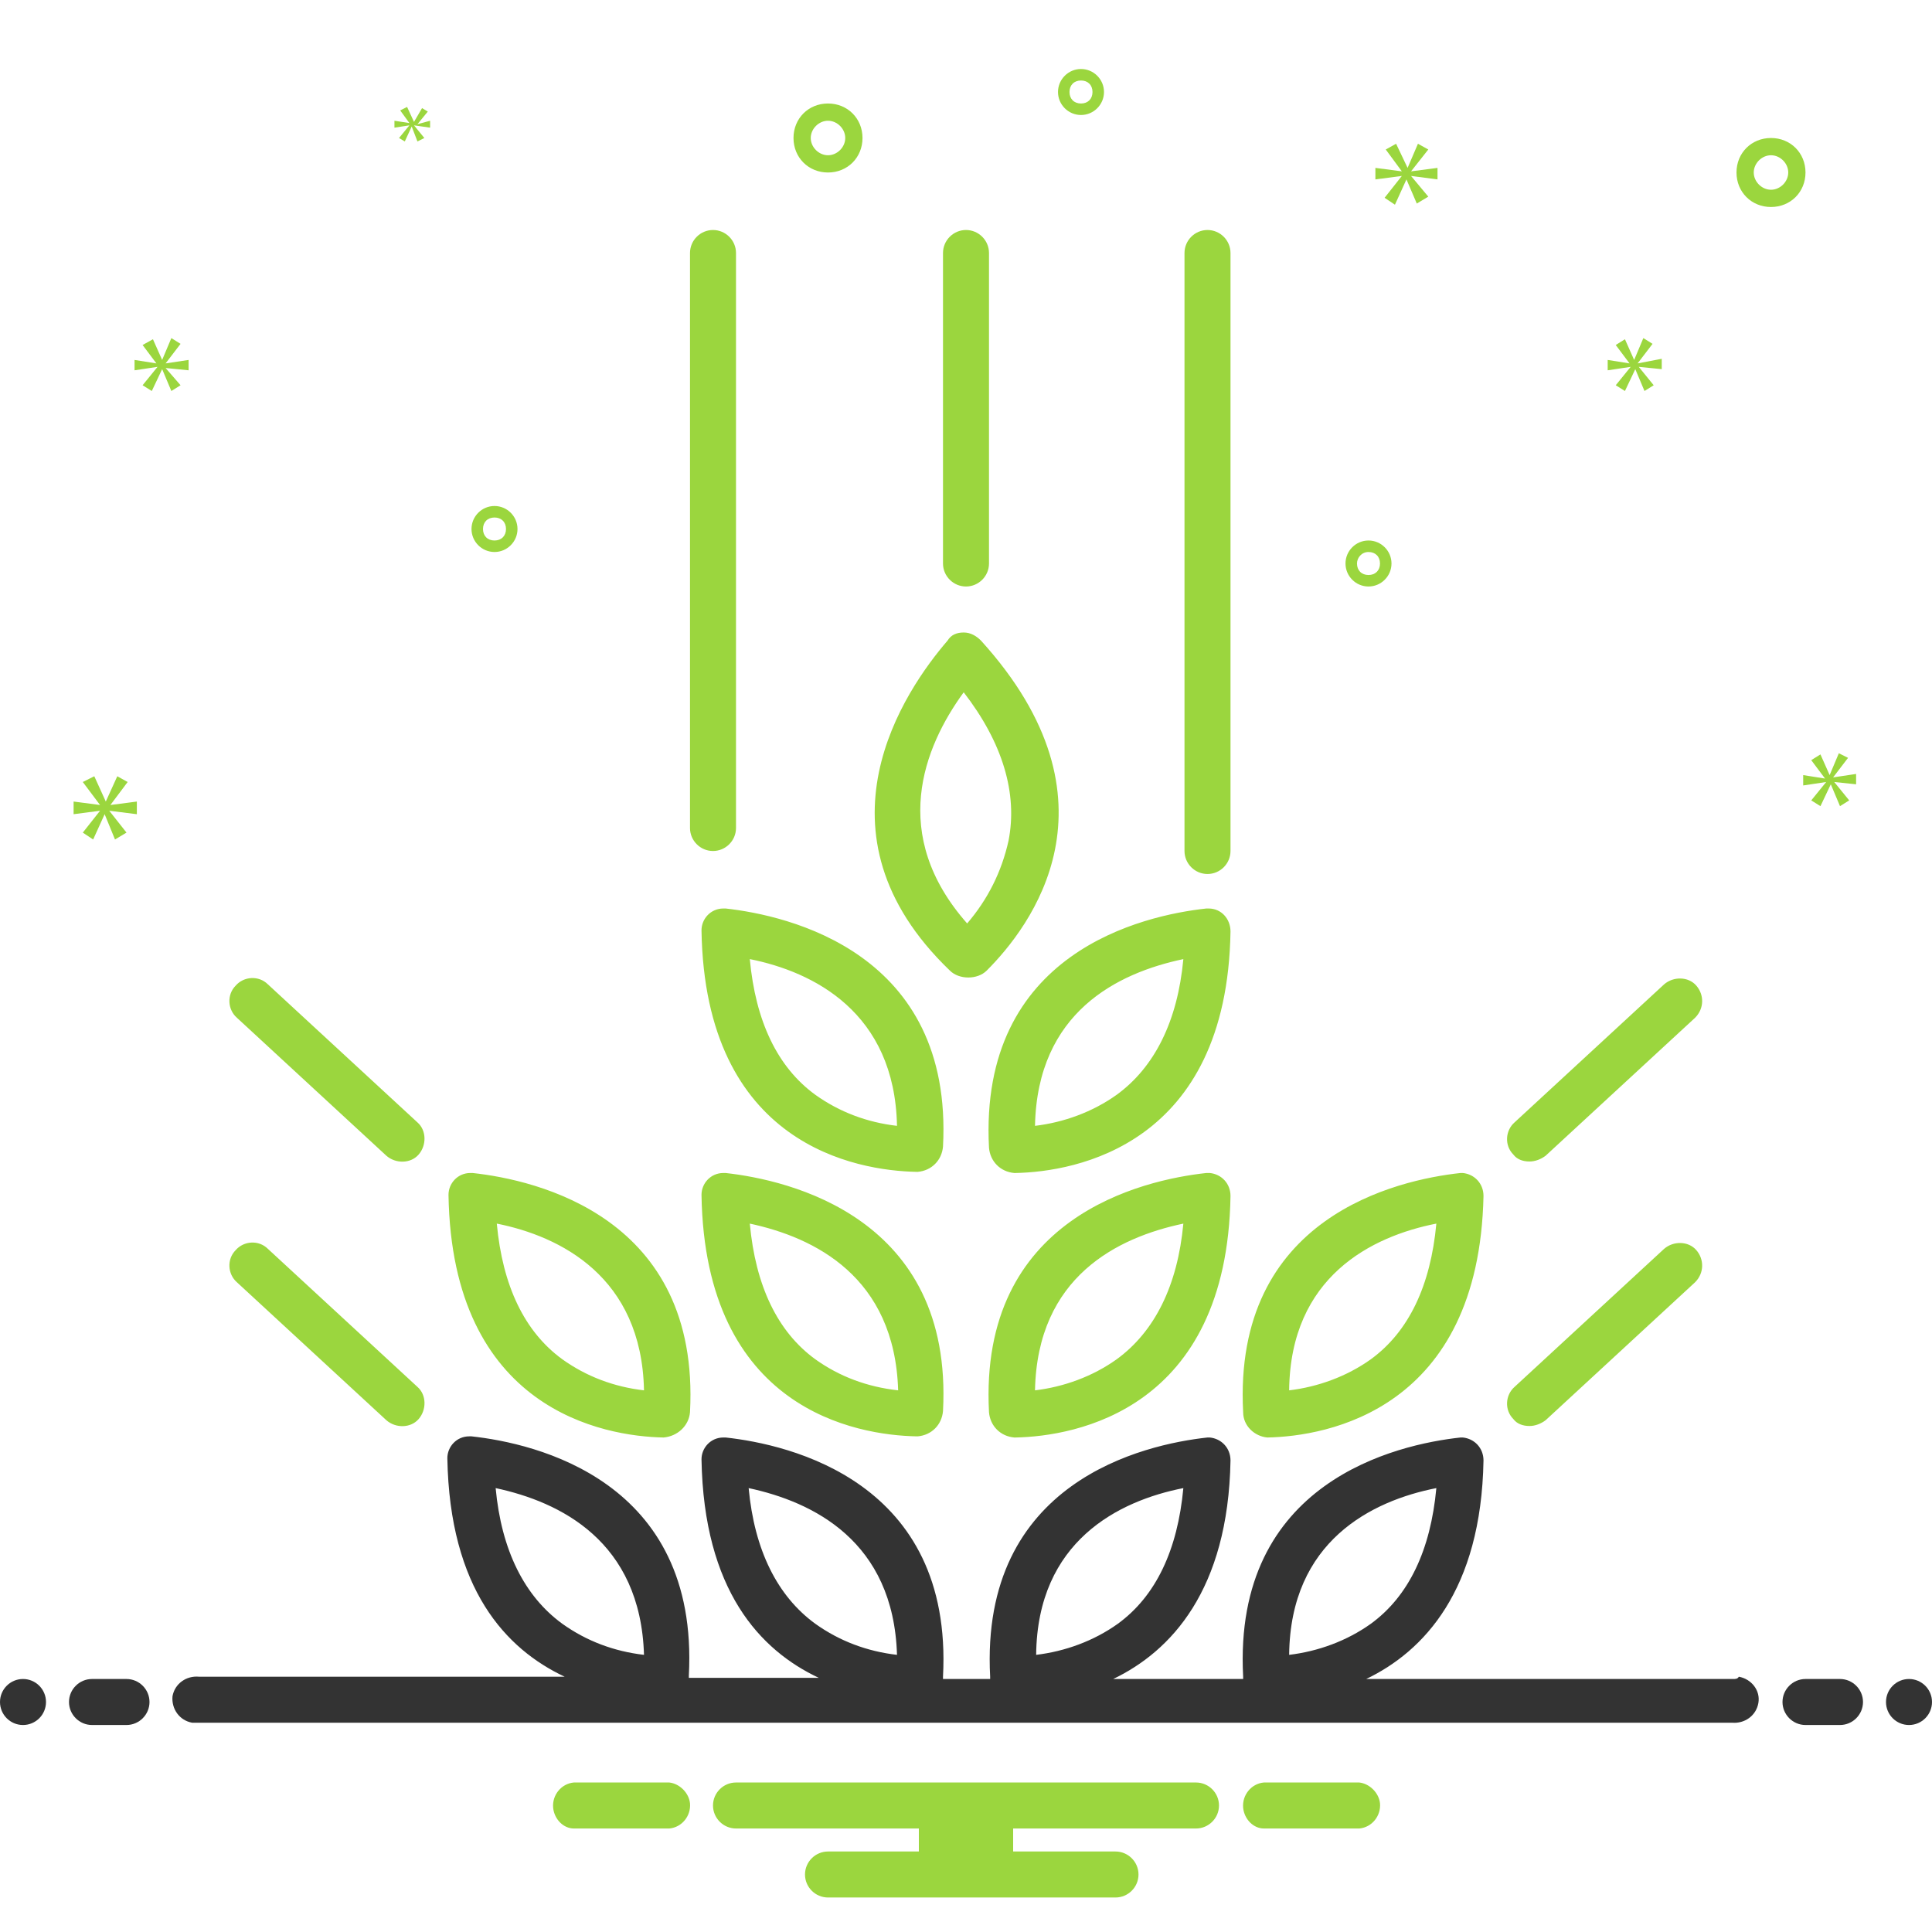 <?xml version="1.0" encoding="utf-8"?>
<!-- Generator: Adobe Illustrator 24.3.0, SVG Export Plug-In . SVG Version: 6.00 Build 0)  -->
<svg version="1.1" id="Слой_1" xmlns="http://www.w3.org/2000/svg" xmlns:xlink="http://www.w3.org/1999/xlink" x="0px" y="0px"
	 viewBox="0 0 168 168" style="enable-background:new 0 0 168 168;" xml:space="preserve">
<style type="text/css">
	.st0{fill:#9BD63E;}
	.st1{fill:#333333;}
</style>
<path class="st0" d="M84.2,85c0.6,0,1.2-0.2,1.6-0.6c3.8-3.8,12.2-14.7-0.5-28.7c-0.4-0.4-0.9-0.7-1.5-0.7c-0.6,0-1.1,0.2-1.4,0.7
	c-3.7,4.3-12.3,16.7,0.2,28.7C83,84.8,83.6,85,84.2,85z M83.8,60.2c3.4,4.4,4.7,8.8,3.9,12.9c-0.6,2.7-1.8,5.1-3.6,7.2
	C77.3,72.6,80.3,65,83.8,60.2z M63.1,79c-0.1,0-0.1,0-0.2,0c-1.1,0-1.9,0.9-1.9,1.9c0,0,0,0,0,0c0.3,18.7,13.5,20.9,18.7,21
	c0,0,0,0,0.1,0c1.2-0.1,2.1-1,2.2-2.2C82.9,82.8,68.5,79.6,63.1,79L63.1,79z M70.9,95.2c-3.3-2.4-5.2-6.4-5.7-11.8
	C70.7,84.5,77.8,88,78,97.9C75.4,97.6,73,96.7,70.9,95.2L70.9,95.2z M63.1,102c-0.1,0-0.1,0-0.2,0c-1.1,0-1.9,0.9-1.9,1.9
	c0,0,0,0,0,0c0.3,18.7,13.5,20.9,18.7,21c0,0,0,0,0.1,0c1.2-0.1,2.1-1,2.2-2.2C82.9,105.8,68.5,102.6,63.1,102L63.1,102z
	 M70.9,118.2c-3.3-2.4-5.2-6.4-5.7-11.8c5.6,1.2,12.6,4.6,12.9,14.5C75.4,120.6,73,119.7,70.9,118.2L70.9,118.2z M62,74
	c1.1,0,2-0.9,2-2V22c0-1.1-0.9-2-2-2s-2,0.9-2,2v50C60,73.1,60.9,74,62,74z M105,76c1.1,0,2-0.9,2-2V22c0-1.1-0.9-2-2-2s-2,0.9-2,2
	v52C103,75.1,103.9,76,105,76z M84,51c1.1,0,2-0.9,2-2V22c0-1.1-0.9-2-2-2s-2,0.9-2,2v27C82,50.1,82.9,51,84,51z M105.1,79
	c-0.1,0-0.1,0-0.2,0c-5.5,0.6-19.8,3.8-18.9,20.8c0.1,1.2,1,2.1,2.2,2.2l0.1,0c5.2-0.1,18.4-2.4,18.7-21C107,79.9,106.2,79,105.1,79
	C105.1,79,105.1,79,105.1,79z M97.1,95.2c-2.1,1.5-4.6,2.4-7.1,2.7c0.2-9.9,7.2-13.3,12.9-14.5C102.4,88.8,100.4,92.8,97.1,95.2z
	 M104.9,102c-5.5,0.6-19.8,3.8-18.9,20.8c0.1,1.2,1,2.1,2.2,2.2l0.1,0c5.2-0.1,18.4-2.4,18.7-21c0-1.1-0.8-1.9-1.8-2c0,0,0,0,0,0
	C105.1,102,105,102,104.9,102z M97.1,118.2c-2.1,1.5-4.6,2.4-7.1,2.7c0.2-9.9,7.2-13.3,12.9-14.5
	C102.4,111.8,100.4,115.8,97.1,118.2z M57.7,125C57.7,125,57.7,125,57.7,125c1.2-0.1,2.2-1,2.3-2.2c0.9-17-13.4-20.2-18.9-20.8
	c-0.1,0-0.1,0-0.2,0c-1.1,0-1.9,0.9-1.9,1.9c0,0,0,0,0,0C39.3,122.6,52.5,124.9,57.7,125L57.7,125z M56,120.9
	c-2.6-0.3-5-1.2-7.1-2.7c-3.3-2.4-5.2-6.4-5.7-11.8C48.7,107.5,55.8,111,56,120.9z M33.6,100.5c0.8,0.7,2.1,0.7,2.8-0.1
	c0.7-0.8,0.7-2.1-0.1-2.8l0,0l-13-12c-0.8-0.8-2.1-0.7-2.8,0.1c-0.8,0.8-0.7,2.1,0.1,2.8c0,0,0,0,0,0L33.6,100.5z M33.6,123.5
	c0.8,0.7,2.1,0.7,2.8-0.1c0.7-0.8,0.7-2.1-0.1-2.8l-13-12c-0.8-0.8-2.1-0.7-2.8,0.1c-0.8,0.8-0.7,2.1,0.1,2.8c0,0,0,0,0,0
	L33.6,123.5z M110.2,125L110.2,125c5.2-0.1,18.4-2.4,18.8-21c0-1.1-0.8-1.9-1.8-2c0,0,0,0,0,0c-0.1,0-0.1,0-0.2,0
	c-5.5,0.6-19.8,3.8-18.9,20.8C108.1,124,109.1,124.9,110.2,125z M124.9,106.4c-0.5,5.4-2.4,9.4-5.7,11.8c-2.1,1.5-4.6,2.4-7.1,2.7
	C112.2,111,119.3,107.5,124.9,106.4z M133,101c0.5,0,1-0.2,1.4-0.5l13-12c0.8-0.8,0.8-2,0.1-2.8c-0.7-0.8-2-0.8-2.8-0.1l-13,12
	c-0.8,0.7-0.9,2-0.1,2.8C131.9,100.8,132.4,101,133,101z M133,124c0.5,0,1-0.2,1.4-0.5l13-12c0.8-0.8,0.8-2,0.1-2.8
	c-0.7-0.8-2-0.8-2.8-0.1l-13,12c-0.8,0.7-0.9,2-0.1,2.8C131.9,123.8,132.4,124,133,124z M157,15c0-1.7-1.3-3-3-3s-3,1.3-3,3
	s1.3,3,3,3C155.7,18,157,16.7,157,15z M154,16.5c-0.8,0-1.5-0.7-1.5-1.5s0.7-1.5,1.5-1.5s1.5,0.7,1.5,1.5
	C155.5,15.8,154.8,16.5,154,16.5z M72,15c1.7,0,3-1.3,3-3s-1.3-3-3-3s-3,1.3-3,3C69,13.7,70.3,15,72,15z M72,10.5
	c0.8,0,1.5,0.7,1.5,1.5s-0.7,1.5-1.5,1.5s-1.5-0.7-1.5-1.5C70.5,11.2,71.2,10.5,72,10.5z M119,51c1.1,0,2-0.9,2-2c0-1.1-0.9-2-2-2
	c-1.1,0-2,0.9-2,2C117,50.1,117.9,51,119,51z M119,48c0.6,0,1,0.4,1,1s-0.4,1-1,1c-0.6,0-1-0.4-1-1C118,48.5,118.4,48,119,48z
	 M94,10c1.1,0,2-0.9,2-2s-0.9-2-2-2s-2,0.9-2,2C92,9.1,92.9,10,94,10z M94,7c0.6,0,1,0.4,1,1s-0.4,1-1,1s-1-0.4-1-1
	C93,7.4,93.4,7,94,7z M43,48c1.1,0,2-0.9,2-2s-0.9-2-2-2s-2,0.9-2,2C41,47.1,41.9,48,43,48z M43,45c0.6,0,1,0.4,1,1s-0.4,1-1,1
	s-1-0.4-1-1C42,45.4,42.4,45,43,45z"/>
<circle class="st1" cx="2" cy="148" r="2"/>
<path class="st1" d="M11,146H8c-1.1,0-2,0.9-2,2s0.9,2,2,2h3c1.1,0,2-0.9,2-2S12.1,146,11,146z M160,146h-3c-1.1,0-2,0.9-2,2
	s0.9,2,2,2h3c1.1,0,2-0.9,2-2S161.1,146,160,146z"/>
<circle class="st1" cx="166" cy="148" r="2"/>
<path class="st1" d="M150.7,146h-31.9c5-2.4,10-7.7,10.2-19c0-1.1-0.8-1.9-1.8-2c0,0,0,0,0,0c-0.1,0-0.1,0-0.2,0
	c-5.5,0.6-19.8,3.8-18.9,20.8c0,0.1,0,0.1,0,0.2H96.8c5-2.4,10-7.7,10.2-19c0-1.1-0.8-1.9-1.8-2c0,0,0,0,0,0c-0.1,0-0.1,0-0.2,0
	c-5.5,0.6-19.8,3.8-18.9,20.8c0,0.1,0,0.1,0,0.2h-4.1c0-0.1,0-0.1,0-0.2c0.9-17-13.4-20.2-18.9-20.8c-0.1,0-0.1,0-0.2,0
	c-1.1,0-1.9,0.9-1.9,1.9c0,0,0,0,0,0c0.2,11.4,5.1,16.6,10.2,19H59.9c0-0.1,0-0.1,0-0.2c0.9-17-13.4-20.2-18.9-20.8
	c-0.1,0-0.1,0-0.2,0c-1.1,0-1.9,0.9-1.9,1.9c0,0,0,0,0,0c0.2,11.4,5.1,16.6,10.2,19H17.3c-1.1-0.1-2.1,0.6-2.3,1.7
	c-0.1,1.1,0.6,2.1,1.7,2.3c0.2,0,0.3,0,0.5,0h133.4c1.1,0.1,2.1-0.6,2.3-1.7s-0.6-2.1-1.7-2.3C151.1,146,150.9,146,150.7,146
	L150.7,146z M124.9,129.4c-0.5,5.4-2.4,9.4-5.7,11.8c-2.1,1.5-4.6,2.4-7.1,2.7C112.2,134,119.3,130.5,124.9,129.4L124.9,129.4z
	 M102.9,129.4c-0.5,5.4-2.4,9.4-5.7,11.8c-2.1,1.5-4.6,2.4-7.1,2.7C90.2,134,97.3,130.5,102.9,129.4L102.9,129.4z M65.1,129.4
	c5.6,1.2,12.6,4.6,12.9,14.5c-2.6-0.3-5-1.2-7.1-2.7C67.6,138.8,65.6,134.8,65.1,129.4z M43.1,129.4c5.6,1.2,12.6,4.6,12.9,14.5
	c-2.6-0.3-5-1.2-7.1-2.7C45.6,138.8,43.6,134.8,43.1,129.4z"/>
<path class="st0" d="M14.4,31.6l1.3-1.7l-0.8-0.5l-0.8,1.9h0l-0.8-1.8L12.4,30l1.2,1.6v0l-1.9-0.3v0.9l2-0.3v0l-1.3,1.6l0.8,0.5
	l0.9-1.9h0l0.8,1.9l0.8-0.5L14.4,32v0l2,0.2v-0.9L14.4,31.6L14.4,31.6z M9.6,70l1.5-2l-0.9-0.5l-1,2.2h0l-1-2.2l-1,0.5L8.7,70v0
	l-2.3-0.3v1.1l2.3-0.3v0l-1.5,1.9L8.1,73l1-2.2h0l0.9,2.2l1-0.6l-1.5-1.9v0l2.4,0.3v-1.1L9.6,70L9.6,70z M36.3,10.8l0.9-1.1
	l-0.5-0.3L36,10.6h0l-0.6-1.3l-0.6,0.3l0.8,1.1v0l-1.3-0.2v0.6l1.3-0.2v0l-0.9,1.1l0.5,0.3l0.6-1.3h0l0.5,1.3l0.6-0.3l-0.9-1.1v0
	l1.4,0.2v-0.6L36.3,10.8L36.3,10.8z M122.7,14.9l1.5-1.9l-0.9-0.5l-0.9,2.1h0l-1-2.1l-0.9,0.5l1.4,1.9v0l-2.3-0.3v1l2.3-0.3v0
	l-1.5,1.9l0.9,0.6l1-2.2h0l0.9,2.1l1-0.6l-1.5-1.8v0l2.3,0.3v-1L122.7,14.9L122.7,14.9L122.7,14.9z M161.4,68.2v-0.9l-2,0.3v0
	l1.3-1.7l-0.8-0.4l-0.8,1.9h0l-0.8-1.8l-0.8,0.5l1.2,1.6v0l-1.9-0.3v0.9l2-0.3v0l-1.3,1.6l0.8,0.5l0.9-1.9h0l0.8,1.9l0.8-0.5
	l-1.3-1.6v0L161.4,68.2L161.4,68.2z M142.4,31.6l1.3-1.7l-0.8-0.5l-0.8,1.9h0l-0.8-1.8l-0.8,0.5l1.2,1.6v0l-1.9-0.3v0.9l2-0.3v0
	l-1.3,1.6l0.8,0.5l0.9-1.9h0l0.8,1.9l0.8-0.5l-1.3-1.6v0l2,0.2v-0.9L142.4,31.6L142.4,31.6L142.4,31.6z M118.2,155h-8.3
	c-1.1,0.1-1.9,1.1-1.8,2.2c0.1,1,0.9,1.8,1.8,1.8h8.3c1.1-0.1,1.9-1.1,1.8-2.2C119.9,155.9,119.1,155.1,118.2,155z M58.2,155h-8.3
	c-1.1,0.1-1.9,1.1-1.8,2.2c0.1,1,0.9,1.8,1.8,1.8h8.3c1.1-0.1,1.9-1.1,1.8-2.2C59.9,155.9,59.1,155.1,58.2,155z M104,155H64
	c-1.1,0-2,0.9-2,2s0.9,2,2,2h15.9v2H72c-1.1,0-2,0.9-2,2s0.9,2,2,2h25c1.1,0,2-0.9,2-2s-0.9-2-2-2h-8.9v-2H104c1.1,0,2-0.9,2-2
	S105.1,155,104,155z"/>
</svg>
